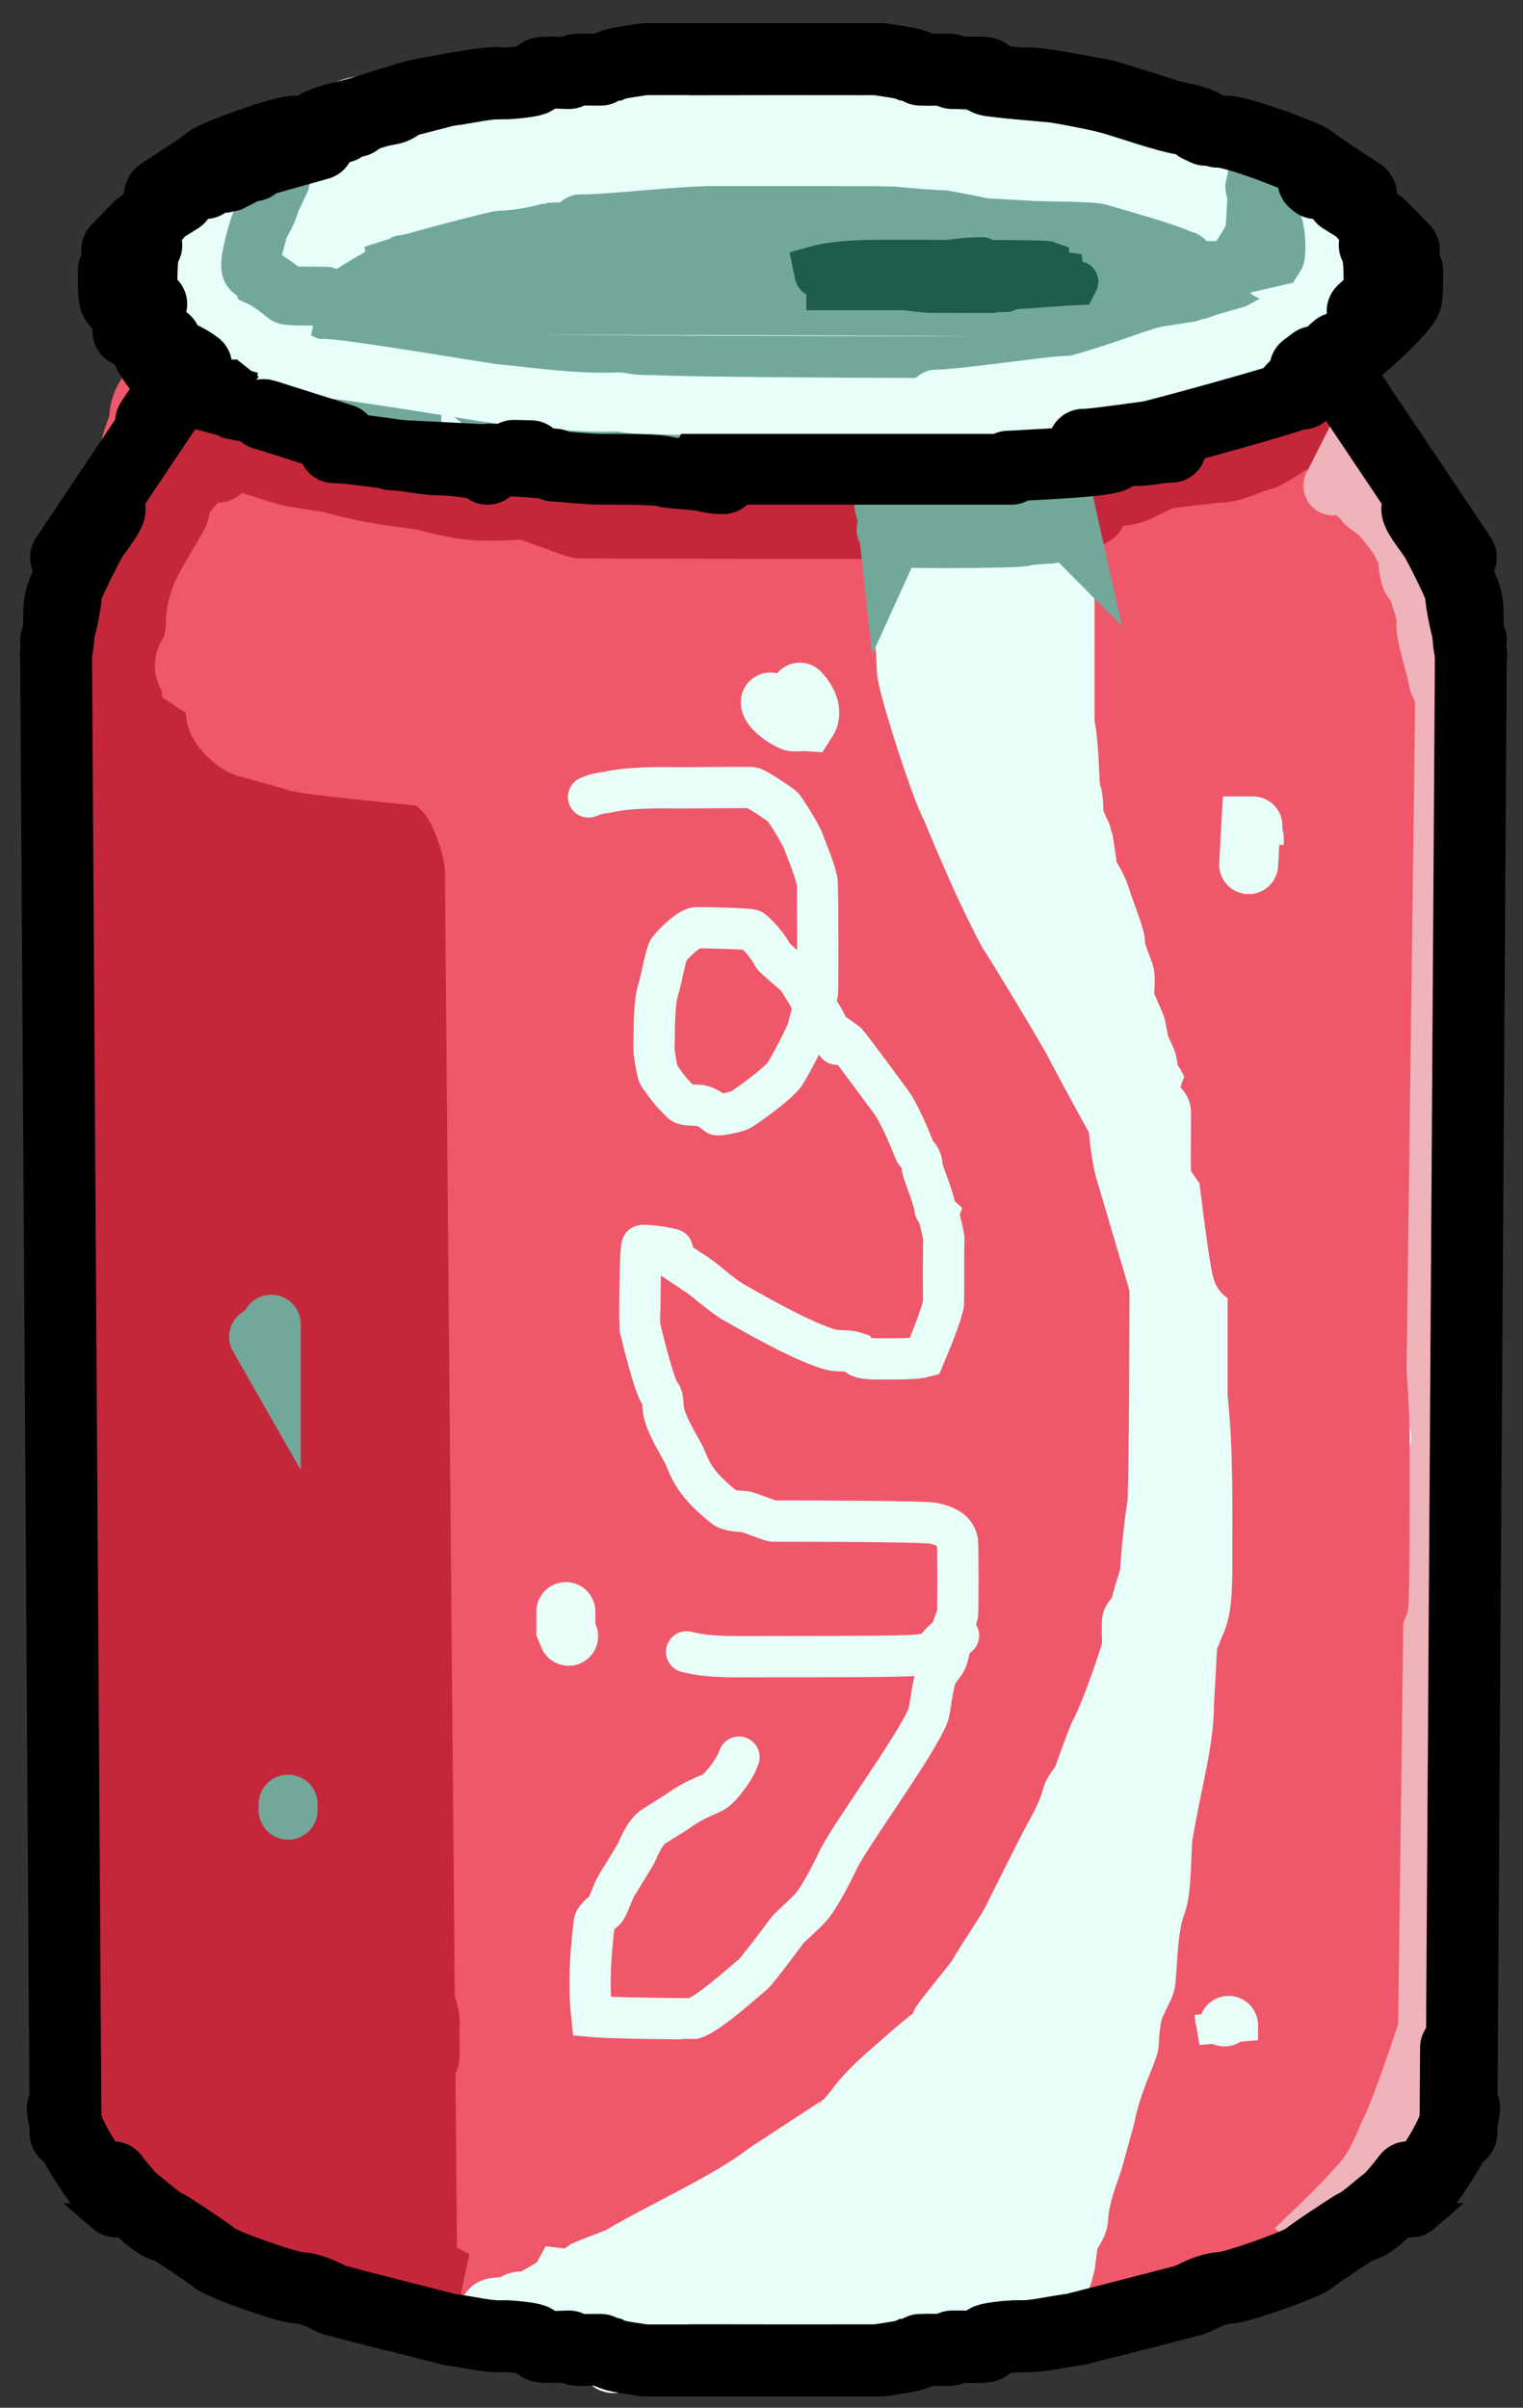 <svg width="62" height="98" viewBox="0 0 62 98" fill="none" xmlns="http://www.w3.org/2000/svg">
<rect x="0" y="0" width="62" height="98" fill="#333333" stroke="none"/>
<path d="M20.913 36.26C20.87 37.304 21.257 38.411 21.6 39.001C21.813 39.352 22.589 40.096 23.743 41.125C25.425 42.589 27.369 43.614 29.133 45.28C29.126 45.15 29.16 44.62 29.143 44.502C29.081 44.07 28.843 43.544 28.569 43.206C27.485 41.857 24.998 39.428 23.357 38.156C22.015 37.127 18.619 34.739 18.485 34.624C17.443 33.716 16.085 31.753 16.005 31.58C15.907 31.357 15.89 30.438 15.89 29.982C15.878 29.608 15.758 29.375 15.434 28.955C15.245 28.72 15.187 27.877 15.093 27.584C14.997 27.289 14.383 26.692 14.294 26.557C14.225 26.459 14.09 25.969 13.951 25.758C13.891 25.669 13.435 25.206 13.265 25.074C13.082 24.932 12.482 24.74 12.465 24.731C12.405 24.69 12.009 24.275 11.897 24.16C11.498 23.749 11.421 23.692 11.21 23.704C11.059 23.716 9.931 23.953 9.612 23.932L9.499 23.704" stroke="#EF586A" stroke-width="12" stroke-linecap="round"/>
<path d="M9.499 23.476C10.068 23.557 11.573 24.277 12.581 24.388C13.176 24.452 16.425 25.468 17.774 25.976C18.247 26.154 22.37 26.862 24.026 27.174C25.125 27.361 28.411 27.618 30.324 27.983C33.468 28.612 40.848 29.627 44.714 30.188C45.792 30.34 47.592 30.58 48.312 30.668C49.459 30.824 49.637 30.942 49.682 31.124C49.435 31.232 47.673 31.319 46.829 31.484C43.689 32.104 39.153 33.032 37.771 33.5C37.178 33.695 32.549 34.871 31.711 35.044C29.635 35.456 27.487 36.304 25.229 37.513C24.78 37.756 22.891 38.682 22.322 39.092C21.967 39.354 20.587 40.679 20.457 41.171C20.426 41.298 20.448 42.39 20.457 42.884C20.489 43.424 20.7 44.053 20.959 44.387C21.149 44.62 24.602 45.892 25.893 46.391C26.484 46.59 37.087 47.953 37.581 48.248C37.586 48.404 37.55 48.815 37.466 48.932C37.073 49.482 29.693 52.177 29.529 52.261C27.564 53.279 25.339 54.707 25.003 55.014C24.763 55.242 24.614 55.614 24.583 56.024C24.554 57.054 24.681 57.851 25.202 58.163C26.361 58.832 29.261 60.184 30.3 60.38C31.521 60.608 35.753 61.919 36.96 62.502C37.399 62.72 37.824 63.054 38.083 63.373C38.277 63.628 38.258 64.72 38.292 66.023C38.304 66.913 38.071 67.424 37.406 68.272C36.938 68.864 36.434 69.872 36.173 70.448C35.683 71.315 32.234 75.136 31.497 76.283C30.746 77.468 29.652 81.184 29.589 81.925C29.553 82.47 29.613 83.046 29.762 83.399C30.093 84.133 30.936 84.959 31.773 85.547C32.496 86.041 33.989 87.052 34.365 87.229C34.97 87.51 39.804 88.904 40.092 89.003C41.078 89.339 41.541 89.622 41.805 89.802" stroke="#EF586A" stroke-width="12" stroke-linecap="round"/>
<path d="M43.747 85.35L43.517 85.463C43.524 86.113 43.471 87.949 43.757 88.146C44.059 88.335 45.998 88.338 46.977 88.328C49.905 88.285 50.088 88.335 50.138 88.431C49.759 88.839 48.468 89.581 47.808 89.831C46.994 90.128 44.34 90.755 43.224 91.213C42.756 91.403 39.429 92.394 39.408 92.427C40.281 92.471 41.577 92.027 42.033 91.856C42.842 91.604 45.717 91.011 46.941 90.486C47.347 90.318 49.013 89.871 49.226 89.802C49.435 89.732 51.158 89.031 51.393 89.003C51.509 88.986 51.845 88.991 51.965 88.887C52.017 88.842 52.793 88.067 52.879 87.86C52.949 87.702 55.25 85.722 55.277 85.691C55.291 85.674 55.617 85.007 55.617 85.007C55.605 84.793 55.999 84.474 56.189 84.32C56.309 84.224 56.292 83.579 56.304 83.523C56.33 83.379 56.731 82.789 56.76 82.609C56.846 82.038 56.453 78.349 56.443 78.303C56.366 77.972 56.057 77.288 55.961 77.015C55.898 76.835 55.428 74.363 55.193 73.53C54.962 72.721 53.424 68.37 53.083 67.122C52.613 65.384 51.597 59.991 51.578 59.857C51.487 59.183 51.561 49.599 51.554 49.352C51.53 48.738 51.386 47.744 51.141 46.278C51.002 45.428 51.041 44.238 50.937 43.453C50.88 42.939 50.721 41.634 50.594 41.283C50.561 41.19 50.021 39.87 49.797 38.545C49.692 37.923 49.267 36.164 49.111 35.689C48.849 34.885 48.077 30.947 47.741 30.21C47.582 29.862 47.342 29.432 47.285 29.298C47.15 28.971 47.215 27.435 46.941 26.9C46.807 26.641 46.485 25.626 46.485 24.959C46.478 24.875 46.109 23.785 46.029 23.475C45.938 23.49 44.241 22.827 43.975 22.789C43.596 22.739 26.052 22.789 23.083 22.789C23.409 22.597 23.649 22.532 24.165 22.539C28.356 22.587 31.01 22.304 37.476 22.352C40.817 22.362 42.273 22.23 43.221 21.992C43.637 21.887 44.861 21.661 45.115 21.649C45.345 21.635 46.848 21.023 47.513 20.963C48.024 20.963 48.482 20.586 48.655 20.507C48.758 20.459 50.121 20.168 50.481 20.051C48.813 20.015 42.317 21.169 41.234 21.193C42.086 21.306 46.32 20.487 46.829 20.279C47.933 19.823 48.204 19.818 48.883 19.595C48.965 19.568 51.021 19.621 51.281 19.595C51.533 19.563 51.698 19.328 51.737 19.251C51.789 19.153 52.197 19.117 52.764 19.136C53.34 19.163 53.592 19.105 53.906 18.908C54.213 19.395 54.266 19.854 54.59 20.735C54.907 21.594 54.955 22.679 55.161 22.904C55.341 23.096 55.869 24.57 55.961 24.846C56.09 25.239 56.069 27.555 56.076 27.584C56.316 28.878 56.304 29.3 56.301 30.505C56.299 38.61 56.304 60.116 56.304 60.121C56.052 61.568 56.09 65.912 56.076 66.056C56.042 66.344 55.344 70.986 55.279 71.226C55.149 71.715 55.166 72.759 55.161 74.274C55.159 75.879 55.176 76.381 54.933 77.701C54.895 77.907 54.933 81.296 54.933 81.467" stroke="#EF586A" stroke-width="6" stroke-linecap="round"/>
<path d="M56.076 87.404C56.047 86.811 56.311 85.559 56.309 85.033C56.306 84.068 56.301 81.963 56.297 80.821C56.299 79.335 56.489 78.385 56.532 78.157C56.585 77.871 56.758 77.379 56.76 77.358C56.774 77.235 56.758 65.951 56.76 65.941C57.014 65.178 56.988 64.297 56.983 62.886C56.981 60.795 56.99 56.149 56.988 56.125C56.87 54.711 56.419 51.738 56.251 48.978C56.244 48.877 55.318 43.203 55.14 41.867C54.919 40.151 53.913 36.915 53.642 36.275C52.778 34.299 51.811 31.429 51.737 30.896C51.475 28.967 51.564 26.142 51.509 25.345C51.477 24.971 50.726 23.36 50.594 22.448C50.568 22.34 50.491 22.187 50.366 21.992C50.371 23.535 50.381 27.435 50.386 29.79C50.381 31.659 50.369 34.53 50.138 36.147C50.109 36.351 49.838 38.514 49.697 39.287C49.569 39.959 49.221 41.252 49.111 41.97C49.034 42.486 48.59 46.429 48.079 48.515C47.875 49.333 47.858 50.408 47.863 50.97C47.892 55.043 47.453 63.5 47.4 65.257C47.39 67.045 47.398 70.631 47.414 72.428C47.429 73.587 47.285 74.847 47.172 75.759C47.169 75.774 47.172 77.838 47.057 78.841C46.814 80.9 46.294 82.52 46.029 84.663C45.991 84.961 46.049 85.364 46.142 85.691C46.989 86.087 53.95 86.041 54.249 85.919C53.777 85.587 53.167 84.572 53.045 84.126C52.776 83.147 52.632 82.376 52.632 81.613C52.642 80.226 52.642 76.667 52.401 75.615C51.866 73.482 51.329 69.174 51.264 68.946C51.18 68.651 49.593 65.01 49.454 64.686C49.37 66.047 49.178 69.409 48.998 70.623C48.499 74.372 48.53 87.774 48.655 88.088C48.773 87.93 48.778 78.047 48.775 73.451C48.773 69.611 48.768 62.204 48.768 58.635C48.746 56.917 48.643 53.048 48.384 51.959C47.438 48.066 45.629 43.616 45.574 42.539C45.547 41.941 45.605 40.273 45.343 39.8C45.002 39.114 44.261 37.897 44.114 37.343C43.985 36.848 44.006 36.409 43.975 36.26C43.951 36.152 43.49 35.139 43.517 35.005C43.514 41.927 43.512 57.81 43.512 66.771C43.517 72.411 43.61 76.487 42.948 80.211C42.78 81.114 42.113 82.451 42.033 82.837C41.978 83.108 41.897 84.342 41.69 84.551C41.669 84.57 41.63 84.608 41.578 84.663C41.285 84.481 41.237 83.082 41.237 82.475C41.246 80.579 41.258 76.47 41.261 74.257C41.215 71.519 41.062 68.687 40.742 66.695C40.55 65.456 40.111 62.286 39.638 60.279C39.192 58.388 38.952 55.604 38.837 54.169C38.758 53.295 38.218 51.294 38.136 51.011C37.894 50.161 37.327 42.884 37.353 39.8C37.344 43.29 37.382 52.698 37.505 54.625C37.522 54.872 38.335 64.753 38.57 68.739C38.697 71.346 38.904 72.692 39.429 75.373C39.669 76.645 39.854 79.563 39.96 81.2C40.109 83.951 40.082 87.815 40.102 88.199C40.114 88.515 40.003 89.238 39.864 89.574C39.751 89.845 39.453 90.083 39.293 90.143L39.065 90.03C38.935 89.343 38.947 85.026 39.18 83.18C39.463 80.939 39.895 78.243 40.277 76.299C40.579 74.775 40.865 71.507 41.169 69.704C41.446 68.257 41.858 65.989 41.892 64.559C41.904 60.702 41.913 51.162 41.952 50.226C41.966 49.633 41.443 45.2 41.201 43.163C40.989 41.075 41.026 38.874 40.891 38.545C40.49 38.334 38.388 40.489 36.072 43.095C35.052 44.252 34.401 45.018 33.929 45.623C33.372 46.333 32.642 47.221 32.446 47.79C32.023 49.062 31.809 51.853 31.865 54.397C31.881 55.676 31.932 59.125 32.292 60.239C32.33 60.354 33.163 62.655 33.281 63.013C33.506 63.714 34.075 66.287 34.889 69.143C35.172 70.16 35.309 71.027 35.275 71.895C35.258 72.555 35.789 75.707 36.098 76.559C36.225 76.513 36.218 74.869 36.214 73.902C36.225 67.616 35.957 59.67 35.957 59.288C36.017 52.931 35.719 48.054 35.748 45.061C35.755 44.187 35.767 42.567 35.64 42.198C35.609 42.104 34.896 40.549 34.841 40.143C34.704 39.107 34.385 38.586 34.041 37.631C33.766 36.879 32.803 35.708 32.215 35.348C31.891 35.159 30.216 34.871 29.477 34.662C28.946 34.511 27.71 33.995 27.072 33.767C26.066 33.419 21.353 33.042 19.889 32.828C19.382 32.754 13.831 31.787 13.38 31.695" stroke="#EF586A" stroke-width="6" stroke-linecap="round"/>
<path d="M7.786 19.367L7.399 19.881" stroke="#EF586A" stroke-width="6" stroke-linecap="round"/>
<path d="M6.53 21.421C6.295 21.968 6.137 22.863 5.829 23.602C5.558 24.272 5.642 26.017 5.618 26.101C5.575 26.233 5.186 26.895 5.16 27.013C5.143 27.092 5.153 37.203 5.16 37.403C5.186 37.983 6.163 42.248 6.477 42.774C6.761 43.234 6.917 43.654 7.101 43.909C7.452 43.703 7.665 43.429 7.881 42.853C7.965 42.635 8.047 42.416 8.129 42.198" stroke="#EF586A" stroke-width="6" stroke-linecap="round"/>
<path d="M8.486 18.518C8.791 18.621 10.013 18.796 10.526 18.909C10.678 18.926 14.119 19.566 14.179 19.595C14.465 19.766 14.964 20.037 15.322 20.051C16.329 20.09 18.509 20.697 18.746 20.735C18.991 20.776 20.131 20.706 20.23 20.735C20.393 20.783 20.753 20.985 21.144 20.963C21.389 20.951 21.835 20.968 22.245 21.004C22.62 21.04 24.715 21.681 26.683 21.662C27.401 21.657 28.015 21.623 28.106 21.65C28.485 21.762 29.311 22.259 29.361 22.334" stroke="#EF586A" stroke-width="6" stroke-linecap="round"/>
<path d="M39.408 81.011C39.408 81.467 39.394 81.731 39.293 81.81C39.132 81.935 38.203 82.302 37.925 82.382C37.771 82.422 35.362 82.37 35.299 82.382C35.189 82.401 35.043 82.518 34.956 82.61C34.695 82.034 34.632 80.248 34.5 79.185C34.409 78.46 33.708 74.438 33.49 72.933C32.907 70.074 30.195 64.566 30.178 64.538C29.907 63.993 28.863 62.478 28.335 61.833C27.987 61.41 25.03 58.13 24.111 56.925C23.655 56.322 22.073 54.213 22.056 54.184C21.984 54.062 21.725 53.123 21.6 52.929C21.468 52.722 21.022 52.19 20.914 51.902C20.844 51.71 19.93 49.706 19.887 49.617C19.824 49.487 19.075 48.016 18.475 47.27C18.159 46.874 17.463 46.012 17.376 45.851C17.237 45.597 16.896 44.74 16.69 44.481C16.507 44.246 16.023 43.66 15.874 43.274C15.543 42.417 14.859 41.039 14.523 40.6C14.143 40.101 13.791 38.942 13.474 38.111C13.231 37.47 13.083 36.609 12.696 35.69C12.495 35.214 12.487 34.624 12.466 34.434C12.425 34.01 11.916 33.191 11.782 32.951C11.722 32.846 11.11 31.696 10.983 31.581C10.879 31.49 10.255 31.454 10.071 31.466C9.869 31.487 9.713 31.278 9.612 31.238C9.543 31.214 9.048 31.25 9.043 31.353C8.993 34.374 9.879 40.581 9.898 40.809C9.958 41.558 9.987 46.386 9.987 48.503C9.934 51.345 9.795 52.842 9.49 54.866C9.058 57.575 9.039 57.914 9.024 60.705C9.017 76.034 9.058 76.331 9.156 76.559H9.499C9.603 76.317 10.407 72.467 10.755 70.852C11.203 68.834 12.327 63.861 12.382 63.402C12.775 60.093 12.963 52.134 13.217 49.929C13.416 47.886 13.81 43.775 13.999 41.706C14.079 40.778 14.371 40.226 14.635 39.914C15.101 40.338 15.61 40.953 15.778 41.855C15.831 42.155 16.071 44.517 16.176 45.165C16.291 45.842 16.755 47.75 16.846 48.527C17.016 50.027 17.023 76.758 17.148 77.702C17.223 78.256 17.309 78.539 17.489 78.842C17.772 78.402 17.688 76.996 17.947 76.103C18.01 75.885 19.143 70.36 19.303 69.141C19.555 67.197 19.553 44.296 19.546 44.253C19.486 43.922 19.253 43.437 19.087 43.226C19.087 44.361 20.002 47.663 20.518 49.497C21.199 51.863 21.274 52.838 21.411 55.418C21.591 59.411 21.867 66.873 21.833 71.147C21.79 76.53 22.445 78.153 22.627 78.27C22.723 78.227 22.8 76.713 22.995 75.827C23.532 73.514 23.815 72.21 24.651 69.388C25.565 66.302 26.139 64.11 26.316 62.207C26.431 60.57 26.691 57.446 27.079 55.6C27.459 53.819 28.342 52.043 28.678 50.987C28.788 51.165 29.544 55.103 29.868 56.692C30.166 58.254 30.245 60.546 30.262 63.249C30.269 67.576 30.276 75.261 30.276 78.614C30.043 78.618 30.058 74.291 30.07 72.27C30.048 69.83 29.705 68.435 29.333 66.095C28.992 63.813 28.579 62.337 27.991 60.69C27.855 60.306 27.384 58.66 27.281 58.043C27.135 57.162 26.784 55.962 26.508 55.898C26.417 56.145 26.151 57.242 25.721 58.031C24.963 59.404 24.327 60.626 24.07 61.406C23.323 63.69 22.085 66.518 21.684 68.226C21.567 68.752 20.609 79.907 20.686 81.582C20.943 80.068 20.909 77.457 20.926 74.934C20.938 73.917 20.935 71.634 20.914 71.308C20.839 70.206 20.381 69.088 20.045 68.404C19.066 66.453 18.319 65.073 18.175 64.802" stroke="#EF586A" stroke-width="6" stroke-linecap="round"/>
<path d="M5.619 41.512C5.609 45.354 5.617 55.139 5.77 56.392C5.945 57.954 6.317 62.3 6.401 62.987C6.771 65.917 6.749 66.692 6.987 69.025C7.018 69.313 7.009 70.079 6.987 70.508C6.958 71.089 7.445 72.921 7.558 73.134C7.772 73.542 7.928 75.129 7.925 78.431C7.918 79.307 7.868 81.081 7.901 81.126C8.031 81.296 8.264 81.388 8.357 81.582C8.401 81.668 8.333 84.102 8.473 84.208C8.576 84.272 8.6 84.38 8.585 84.664" stroke="#EF586A" stroke-width="6" stroke-linecap="round"/>
<path d="M5.16 62.288C5.17 66.325 5.172 73.645 5.16 73.705C5.107 74.019 4.75 74.682 4.704 74.847C4.678 74.941 4.704 77.694 4.704 77.701C4.711 77.912 4.524 78.222 4.476 78.385C4.459 78.442 4.462 85.657 4.459 85.712C4.45 86.295 4.57 86.634 4.819 86.718C5.319 86.718 6.281 87.51 6.303 87.517C6.552 87.618 7.299 87.668 7.673 87.86C8.271 88.165 9.108 88.522 9.156 88.544C9.267 88.594 9.864 88.921 10.071 89.002C10.071 89.002 10.623 89.002 10.87 89.115C11.439 89.382 11.693 89.804 12.353 89.915C12.766 89.984 13.507 90.399 14.295 90.601C14.304 90.603 17.182 91.506 17.261 91.513C17.451 91.532 17.655 91.443 17.832 91.513C18.087 91.616 18.267 91.859 18.516 91.969C18.655 92.034 19.714 92.207 22.359 92.185C22.673 92.185 23.883 92.178 23.998 92.199C24.096 92.216 25.21 92.617 25.481 92.655C25.625 92.674 26.719 92.631 26.964 92.655C27.115 92.67 28.066 92.891 29.482 92.905C31.649 92.898 35.415 92.888 37.011 92.883C35.254 92.881 30.951 92.883 30.346 92.732C29.326 92.473 28.726 92.202 27.975 91.717C26.561 90.805 23.532 89.931 22.011 89.108C20.122 88.064 17.621 87.193 15.963 86.845C15.425 86.73 13.899 86.252 12.883 85.887C12.317 85.691 10.776 85.47 10.239 85.249C9.97 85.141 9.166 84.697 9.043 84.663C8.967 84.644 7.841 84.637 7.558 84.55C7.359 84.488 6.473 83.922 6.303 83.864C6.058 83.782 5.023 83.773 4.932 83.751C4.815 83.722 4.579 83.624 4.227 83.459" stroke="#EF586A" stroke-width="6" stroke-linecap="round"/>
<path d="M4.385 82.406C5.858 82.506 9.518 82.71 10.579 82.782C12.199 82.907 15.823 83.478 17.191 83.565C17.998 83.615 20.102 83.954 20.573 84.093C21.043 84.232 22.102 84.654 22.171 84.664C22.397 84.698 23.028 84.686 23.575 84.885C23.791 84.964 24.007 85.043 24.226 85.12C23.256 85.161 22.481 85.082 21.485 84.779C19.783 84.261 16.193 82.984 15.662 82.838C15.166 82.701 13.075 82.185 12.809 82.038C12.528 81.88 11.707 81.268 11.438 81.011C11.102 80.682 10.867 79.461 10.87 78.614C10.872 78.222 10.848 77.147 10.87 77.015C10.901 76.842 11.376 76.185 11.554 76.103C11.815 75.99 18.055 75.978 18.898 76.082C19.075 76.106 24.271 77.037 24.91 77.358C25.138 77.474 25.702 77.764 25.709 77.814C24.583 77.834 23.683 77.783 22.97 77.586C21.192 77.082 19.169 76.266 16.915 75.196C15.202 74.346 13.418 73.161 13.265 72.906C13.015 72.472 12.912 70.686 12.907 70.403C12.905 69.928 12.977 69.553 13.152 69.366C13.322 69.194 14.081 68.505 14.294 68.339C14.734 68.01 18.821 67.189 19.853 67.113C20.182 67.091 24.691 67.067 25.253 67.199C25.445 67.657 25.517 68.138 25.481 68.797C25.469 68.973 25.032 69.179 24.797 69.254C24.389 69.364 20.136 69.381 18.074 69.383C16.706 69.374 15.562 69.316 14.978 69.138C13.93 68.807 13.627 68.622 13.495 68.454C13.625 68.169 13.819 68.058 14.35 68.046C16.759 67.974 18.175 68.029 20.57 68.529C21.698 68.769 23.328 69.234 24.168 69.573C24.785 69.825 28.428 71.572 29.021 72.107C29.148 72.225 29.64 72.834 29.705 72.906C30.115 73.382 30.223 73.607 30.24 74.097C30.269 74.838 30.302 76.516 30.142 77.14C29.918 77.963 28.949 79.475 28.562 79.984C28.142 80.534 26.234 82.672 26.052 82.838C25.762 82.612 25.658 82.382 25.67 81.853C25.69 81.033 25.742 79.37 25.824 78.957C26.366 76.247 26.568 74.301 26.623 72.791C26.65 72.033 26.628 70.96 26.623 70.737C26.63 74.517 26.681 84.222 26.395 85.862C26.362 86.039 26.158 87.145 26.165 87.29C25.846 87.369 25.181 86.601 25.025 86.034" stroke="#EF586A" stroke-width="6" stroke-linecap="round"/>
<path d="M6.303 79.185C6.766 80.063 6.876 80.454 6.987 81.81C7.008 82.072 7.335 83.98 7.452 84.81C7.515 85.261 7.601 85.437 7.786 85.578L8.585 84.436" stroke="#EF586A" stroke-width="6" stroke-linecap="round"/>
<path d="M15.207 75.304C15.2 75.625 15.181 76.307 15.207 76.444C15.245 76.648 15.752 77.627 15.778 77.701C15.802 77.769 15.908 78.623 16.006 78.841C16.1 79.06 16.654 79.746 16.69 79.868C16.769 80.128 16.846 80.824 17.033 81.011" stroke="#EF586A" stroke-width="6" stroke-linecap="round"/>
<path d="M7.445 17.082C7.464 17.634 7.243 18.04 7.214 18.109C7.154 18.27 6.953 18.728 6.986 19.252C7.236 19.427 7.634 19.631 7.785 19.708C8.385 20.015 8.781 20.437 8.928 20.507C9.031 20.557 9.422 20.514 9.499 20.622C9.547 20.692 9.674 20.898 9.955 20.963" stroke="#EF586A" stroke-width="6" stroke-linecap="round"/>
<path d="M23.481 11.252L21.986 11.346C21.988 11.442 26.244 11.43 28.36 11.425C31.128 11.437 31.994 11.533 33.953 12.001C33.821 11.989 30.794 12.361 29.066 12.642C28.555 12.726 19.74 12.769 19.733 12.769C19.068 12.786 18.184 12.286 17.685 12.188C17.462 12.145 15.909 11.761 15.722 11.72C14.913 11.545 14.587 11.305 14.412 11.252C14.263 11.206 13.742 11.226 13.572 11.065C13.473 10.974 12.211 10.294 11.98 10.038C11.949 10.002 11.563 9.534 11.419 9.57C11.021 9.673 10.728 9.824 10.485 10.038C11.69 10.165 12.494 10.038 12.916 9.944C13.077 9.93 15.88 9.985 16.425 9.98C17.431 9.963 18.698 9.622 19.274 9.57C19.908 9.512 25.692 9.608 26.381 9.57C29.992 9.358 33.554 8.48 33.765 8.446C30.252 8.451 19.836 8.446 19.836 8.446C19.56 8.509 18.96 8.811 18.9 8.821C18.71 8.85 17.721 8.806 17.383 8.792C16.905 8.773 16.639 8.854 16.281 9.102C16.149 9.195 15.499 9.147 15.254 9.195C15.151 9.214 14.405 9.567 14.225 9.57C13.896 9.574 11.832 9.906 11.606 9.944C11.484 9.966 10.987 10.074 10.86 10.131C9.662 10.669 9.288 10.635 9.175 10.69C9.021 10.777 8.954 10.978 8.803 11.065C8.719 11.118 8.553 11.065 8.522 11.158C8.505 11.209 8.522 12.747 8.522 12.841C8.683 12.975 9.084 13.122 9.362 13.215C9.578 13.309 15.926 14.278 16.375 14.245C16.773 14.214 17.023 14.214 17.124 14.245C17.364 14.317 17.812 14.636 18.06 14.619C19.545 14.502 21.398 14.806 23.841 14.821C28.32 14.814 35.834 14.804 35.918 14.804C36.897 14.811 38.376 14.475 38.628 14.432C38.776 14.406 40.586 14.458 40.684 14.432C40.819 14.396 42.273 13.906 42.928 13.87C43.567 13.87 45.441 13.69 46.015 13.496C46.934 13.179 48.374 12.877 48.633 12.747C49.269 12.426 51.391 11.737 51.904 11.626C52.207 11.562 52.644 11.295 52.747 11.252C52.836 11.204 52.833 10.659 52.84 10.41C52.85 9.541 52.781 9.128 52.56 8.914C52.202 8.6 49.207 8.422 46.624 8.461C45.556 8.478 43.44 8.47 42.662 8.278C42.465 8.228 41.136 7.839 40.385 7.602C39.657 7.376 36.669 7.138 35.071 6.841C34.538 6.742 32.273 6.778 32.176 6.764C31.154 6.56 29.385 6.558 28.934 6.558C26.62 6.558 21.024 6.574 20.956 6.577C20.121 6.63 17.556 7.707 16.843 8.166C16.711 8.252 15.847 8.379 15.816 8.54C15.809 8.602 15.799 8.917 15.816 9.008C15.857 9.2 16.108 9.351 16.562 9.476C18.801 10.05 20.98 10.292 22.416 10.566C23.112 10.676 41.594 10.69 44.985 10.69" stroke="#72A89A" stroke-width="6" stroke-linecap="round"/>
<path d="M9.737 11.065C9.603 11.353 10.582 11.946 11.701 12.188C12.517 12.354 15.877 13.086 17.036 13.11C24.637 13.115 40.304 13.132 48.368 13.146C48.898 13.141 49.93 13.134 50.425 12.99C50.806 12.87 51.466 11.975 51.533 11.533C51.538 11.5 51.56 9.836 51.346 9.476C51.296 9.4 49.873 8.828 49.755 8.821C49.628 8.814 48.493 8.852 48.26 8.821C48.08 8.8 46.625 8.468 45.867 8.428C45.147 8.389 40.249 7.616 38.629 7.42C37.697 7.28 34.373 6.457 33.675 6.39C33.289 6.354 32.079 6.4 31.99 6.39C31.702 6.359 30.711 6.02 30.682 6.016C30.509 5.987 14.938 6.016 14.787 6.109C14.6 6.234 13.851 6.671 13.479 6.858C13.333 6.94 13.227 7.208 13.198 7.232C13.143 7.276 11.948 7.722 11.794 7.794C11.547 7.909 10.306 8.617 10.299 8.634C10.215 8.804 9.613 8.814 9.363 8.821C8.813 8.838 8.194 9.716 7.961 9.851C7.966 10.05 7.949 10.895 7.961 10.972C7.971 11.024 8.681 11.701 9.457 12.282C9.937 12.63 10.251 12.726 10.954 12.748C11.101 12.752 16.345 12.75 18.262 12.755C21.411 12.805 26.113 11.944 26.194 11.908C26.422 11.804 27.929 11.132 27.128 10.691C26.871 10.559 25.4 10.372 24.109 10.29C23.295 10.237 21.653 9.863 21.397 9.832C20.696 9.75 13.918 9.74 13.757 9.757C12.041 9.925 11.881 10.648 11.888 10.784C13.112 11.329 21.493 11.257 25.165 11.252C26.588 11.257 31.03 11.324 31.834 11.48C32.336 11.61 33.188 11.807 34.133 11.845C34.925 11.881 36.123 12.388 36.197 12.654C36.212 12.709 36.272 14.968 36.197 15.085C36.001 15.385 35.348 15.582 34.849 15.56C34.755 15.553 18.689 15.553 17.967 15.553C25.865 15.551 39.075 15.556 39.752 15.481C41.237 15.308 45.325 14.593 45.865 14.605C46.549 14.622 48.5 14.61 49.102 14.526C49.407 14.483 51.149 14.216 51.812 13.871C52.292 13.393 53.36 12.844 53.59 12.56C53.705 12.421 53.89 12.068 54.149 12.001C54.617 11.876 55.097 11.675 55.085 11.533C55.076 11.43 55.078 10.852 55.085 10.504" stroke="#E8FFF9" stroke-width="6" stroke-linecap="round"/>
<path d="M51.904 19.107C52.298 19.04 52.766 18.387 53.028 17.891C53.016 17.924 51.456 18.5 51.211 18.601C50.536 18.879 49.022 19.074 48.629 19.172C47.333 19.602 44.472 20.413 43.183 20.823C42.583 21.011 41.232 21.234 40.778 21.351C39.984 21.551 38.217 21.548 37.783 21.548C33.59 21.543 26.308 21.635 23.222 21.731C18.941 21.728 13.649 21.726 12.636 21.723" stroke="#EF586A" stroke-width="6" stroke-linecap="round"/>
<path d="M36.197 18.92C36.202 20.211 36.192 20.979 36.279 21.459C36.423 22.227 36.711 23.065 36.759 23.78C36.771 23.97 37.114 25.969 37.133 27.241C37.143 27.769 38.424 31.813 38.909 32.756C39.02 32.969 40.076 35.672 41.228 37.832C41.751 38.636 43.071 40.82 43.865 42.2C44.29 43.052 46.294 46.697 46.484 46.969C46.808 47.441 46.973 48.066 47.324 48.651C47.326 48.656 47.573 50.367 47.604 50.521C47.996 52.184 48.416 56.031 48.447 56.225C48.737 58.035 48.737 60.764 48.728 62.583C48.728 64.097 48.752 65.158 48.54 65.763C48.437 66.051 48.068 66.841 47.979 67.258C47.77 68.218 47.345 68.965 46.952 69.877C46.575 70.738 46.107 71.525 45.9 72.063C45.785 72.37 45.401 74.23 45.14 74.766C44.016 77.007 43.332 79.266 42.468 80.739C41.547 82.306 39.797 85.189 39.564 85.397C38.806 86.06 37.222 87.853 37.133 87.922C36.972 88.047 36.12 88.378 36.104 88.39C36.092 88.397 34.844 89.655 34.421 89.979C34.227 90.128 33.027 91.045 32.739 91.194C31.383 91.887 31.148 92.322 30.214 93.063C29.42 93.718 28.51 94.465 28.157 94.654" stroke="#E8FFF9" stroke-width="2.88" stroke-linecap="round"/>
<path d="M30.213 94.093C30.041 94.037 29.585 94.393 29.371 94.467C29.335 94.479 28.641 94.462 28.437 94.561C27.413 95.043 25.536 95.545 24.977 95.962" stroke="#E8FFF9" stroke-width="2.88" stroke-linecap="round"/>
<path d="M43.116 18.92C43.119 22.89 43.116 29.482 43.116 29.485C43.325 30.305 43.296 32.336 43.397 32.384C43.481 32.422 43.464 33.008 43.491 33.224C43.522 33.483 43.863 34.143 43.865 34.16C43.894 34.345 44.045 35.343 44.052 35.468C44.062 35.655 44.429 36.037 44.614 36.685C44.647 36.807 45.173 38.194 45.173 38.367C45.171 38.825 45.454 39.382 45.547 39.675C45.607 39.865 45.511 40.575 45.547 40.705C45.603 40.906 45.946 41.643 46.015 41.825C46.042 41.89 46.087 42.265 46.109 42.387C46.147 42.632 46.452 43.186 46.483 43.323C46.512 43.443 46.493 43.858 46.577 43.976C46.606 44.019 46.851 44.245 46.858 44.35C46.882 44.881 47.165 45.759 47.23 46.033C47.631 47.754 47.53 49.481 48.072 50.614C48.19 50.873 48.142 52.357 48.353 52.58" stroke="#E8FFF9" stroke-width="2.88" stroke-linecap="round"/>
<path d="M47.604 45.661C47.563 45.827 47.909 46.777 47.978 47.905C48.002 48.311 48.324 50.43 48.353 50.615C48.549 51.901 48.54 52.321 48.535 53.639C48.533 55.655 48.533 59.667 48.535 61.664C48.537 62.927 48.557 63.532 48.353 64.204C48.175 64.791 48.072 68.053 47.978 69.316C48 70.808 47.448 72.637 47.121 74.672C47.033 75.267 47.085 76.842 46.857 77.43C46.44 78.484 46.495 80.401 46.389 80.723C46.365 80.795 45.993 81.505 45.921 81.752C45.773 82.261 45.739 82.967 45.734 83.154C45.729 83.351 45.048 84.702 44.801 85.96C44.743 86.245 44.28 87.86 44.239 88.016C44.22 88.086 43.699 89.353 43.677 90.26C43.675 90.488 43.365 90.865 43.303 91.007C43.265 91.093 43.13 92.281 43.116 92.317C43.113 92.322 42.696 93.376 42.557 93.531" stroke="#E8FFF9" stroke-width="2.88" stroke-linecap="round"/>
<path d="M47.045 48.277C47.009 49.413 47.431 50.293 47.424 50.826C47.424 50.901 47.417 60.928 47.321 61.34C47.239 61.688 47.019 63.788 47.045 63.985C47.071 64.204 46.541 65.375 46.483 66.416C46.464 66.736 45.514 69.64 44.986 70.624C44.796 70.986 44.297 72.479 44.239 72.589C44.17 72.719 43.894 73.036 43.865 73.148C43.618 74.101 43.174 74.701 42.651 75.767C42.425 76.223 41.602 77.848 41.434 78.198C41.191 78.709 40.359 79.88 39.939 80.629C39.843 80.769 38.58 82.329 38.535 82.405C38.52 82.429 38.395 82.832 38.347 82.873C38.163 82.967 37.239 83.733 36.759 84.181C36.651 84.284 35.58 85.122 34.983 85.96C34.901 86.063 34.589 86.435 34.515 86.519C34.491 86.548 31.371 88.571 31.243 88.669C29.787 89.8 26.933 91.084 25.351 92.037C25.224 92.113 24.276 92.457 23.95 92.598C23.803 92.694 23.739 92.905 23.575 92.97C23.494 93.004 23.307 93.004 23.014 92.97C22.867 93.239 21.603 93.88 21.519 93.906C21.399 93.942 21.262 93.863 21.144 93.906C21.063 93.937 21.043 94.076 20.957 94.093C20.712 94.141 20.091 94.103 20.117 94.187C21.298 94.465 23.441 94.204 24.401 93.887C24.843 93.738 25.577 93.776 25.819 93.719C25.906 93.7 25.92 93.549 26.007 93.532C26.283 93.479 27.034 93.513 27.391 93.328C28.063 92.98 29.016 92.245 29.535 92.022C30.907 91.429 32.064 91.052 32.271 90.913C32.643 90.664 33.593 90.249 33.766 90.167C33.987 90.061 37.793 87.181 38.347 86.893C39.156 86.473 39.869 85.701 40.032 85.492C40.092 85.412 40.894 84.239 41.153 83.809C41.23 83.682 41.695 83.356 42.089 82.873C42.449 82.374 43.147 81.46 43.21 81.191C42.322 81.64 41.496 82.103 40.959 82.569C40.039 83.373 36.838 86.502 36.478 87.268C36.384 87.474 35.976 88.453 36.01 88.482" stroke="#E8FFF9" stroke-width="2.88" stroke-linecap="round"/>
<path d="M49.848 42.855C49.757 43.508 50.933 46.05 50.971 46.22C51.019 46.436 51.129 47.238 51.252 47.531C51.458 47.946 51.943 49.724 52.092 49.868V49.775" stroke="#EF586A" stroke-width="2.88" stroke-linecap="round"/>
<path d="M49.474 44.912C49.654 45.99 49.718 46.902 49.754 46.969C49.831 47.106 50.194 47.559 50.222 47.718C50.251 47.871 50.609 50.962 50.784 51.644" stroke="#EF586A" stroke-width="2.88" stroke-linecap="round"/>
<path d="M49.661 43.417V45.755L49.474 44.538" stroke="#EF586A" stroke-width="2.88" stroke-linecap="round"/>
<path d="M47.045 45.287C47.04 46.067 47.033 48.246 47.045 48.558C47.071 49.259 47.585 50.915 47.697 51.551C47.753 51.863 47.995 53.737 47.978 53.982C47.659 54.014 47.549 53.764 47.604 53.14" stroke="#E8FFF9" stroke-width="2.88" stroke-linecap="round"/>
<path d="M45.734 44.351C45.681 45.296 45.773 46.554 45.993 47.483C46.471 49.095 47.772 53.499 47.791 53.607C47.969 54.589 47.978 57.186 47.978 57.627" stroke="#E8FFF9" stroke-width="2.88" stroke-linecap="round"/>
<path d="M46.296 66.044C46.265 66.785 46.39 67.865 46.484 68.566C46.5 68.746 46.503 74.96 46.368 75.37C45.644 77.434 43.709 82.215 42.651 85.023C42.603 85.172 42.12 86.857 41.715 87.641C41.549 87.961 41.168 88.443 41.153 88.481C41.084 88.69 40.834 89.83 40.779 89.979C40.764 90.015 40.385 90.337 40.313 90.353C40.22 90.37 35.038 90.37 33.932 90.586C33.104 90.757 29.285 92.209 28.906 92.223C28.731 92.228 28.577 92.355 28.532 92.504C28.899 92.667 30.152 92.509 30.778 92.199C31.236 91.966 35.717 90.25 36.101 90.087C36.72 89.826 40.371 87.966 40.779 87.641C41.175 87.31 41.247 86.859 41.434 86.518C41.357 86.36 40.395 86.492 39.19 86.893C38.038 87.231 36.881 87.73 36.478 87.735C36.353 87.737 35.883 87.819 35.825 88.016C35.792 88.136 35.873 88.275 35.825 88.39C35.739 88.597 35.528 88.738 35.451 88.95C35.422 89.026 35.453 89.12 35.544 89.23C36.156 89.01 39.142 86.778 39.377 86.612C39.766 86.343 41.283 85.885 41.746 85.604C42.015 85.438 42.994 84.641 43.637 84.305C44.295 83.962 45.14 83.487 45.173 83.341C45.18 83.307 45.18 83.245 45.173 83.153C45.209 83.845 45.125 84.43 44.892 84.93C44.832 85.064 44.412 85.808 43.959 86.425C43.901 86.506 43.678 86.893 43.678 87.361C43.671 87.413 43.352 88.016 43.21 88.297C42.8 89.49 42.483 89.929 42.37 90.26C42.298 90.469 40.875 92.545 40.779 92.597C40.584 92.698 39.975 93.188 38.496 93.169C36.569 93.169 32.842 93.164 31.04 93.157C30.533 93.159 29.34 93.373 28.844 93.361C27.91 93.341 26.252 93.339 26.194 93.344C26.172 93.346 24.987 94.047 24.79 94.186C24.828 94.282 26.009 94.469 26.65 94.575C27.128 94.65 34.397 94.657 34.421 94.654C34.539 94.642 36.411 93.238 36.759 93.063C36.915 92.979 37.196 92.912 37.32 92.878C37.467 92.833 37.884 91.657 37.899 90.901C37.908 90.029 37.668 89.454 37.508 89.324C37.431 89.269 36.624 88.911 36.291 88.856C36.07 88.82 35.352 88.314 35.17 88.297C34.92 88.28 33.591 88.273 33.488 88.297C32.744 88.462 32.626 88.998 32.458 89.137V89.23" stroke="#E8FFF9" stroke-width="2.88" stroke-linecap="round"/>
<path d="M46.109 42.294C46.046 41.908 45.065 40.72 44.985 40.612C43.524 38.548 42.535 36.421 41.621 34.907C41.201 34.3 40.497 33.237 40.497 32.85C40.346 32.217 39.024 29.505 38.815 28.175C38.69 27.364 38.424 26.334 38.429 25.787C38.431 25.29 38.472 24.897 38.441 24.81C38.337 24.522 37.865 23.301 37.874 22.209C37.884 21.121 37.865 20.742 38.069 20.509C38.095 20.478 38.126 20.416 38.162 20.322C38.534 20.277 39.146 20.068 39.283 20.041C39.497 20.003 40.013 20.037 40.125 19.948C40.493 19.655 41.7 19.669 41.901 19.667C42.069 19.917 42.173 20.089 42.182 20.229C42.192 20.361 42.156 21.369 42.182 21.537C42.369 22.285 42.607 23.97 42.65 24.342C42.936 27.085 42.941 30.049 42.936 32.142C42.926 34.65 43.07 35.169 43.303 35.843C43.308 34.552 43.217 34.079 42.756 33.124C42.187 31.967 40.625 27.249 40.55 26.879C40.483 26.519 40.514 22.093 40.497 22.005C40.454 21.774 39.696 21.633 39.283 21.724C39.05 21.784 39.021 22.194 39.002 22.285C38.813 23.404 38.82 23.593 38.822 25.122C38.82 26.661 38.796 27.539 39.002 28.175C39.158 28.645 39.185 29.017 39.189 29.111C39.194 29.238 39.336 29.329 39.564 29.392" stroke="#E8FFF9" stroke-width="2.88" stroke-linecap="round"/>
<path d="M7.589 17.255C8.129 17.682 9.674 18.453 10.21 18.561C11.873 18.832 13.445 19.35 15.031 19.525C15.331 19.559 16.092 19.547 16.421 19.525C17.021 19.487 18.523 20.044 19.32 20.173C19.973 20.276 43.723 20.279 43.793 20.284C44.199 20.308 44.705 20.07 44.928 20.029C45.175 19.986 45.864 20.008 46.263 19.804C46.541 19.665 47.268 19.302 47.45 19.273C47.659 19.242 49.522 19.014 49.594 19.021C50.086 19.057 50.825 18.642 51.36 18.517C51.547 18.477 52.613 17.764 52.623 17.759C52.779 17.699 53.211 17.675 53.254 17.634C53.343 17.541 53.575 17.492 53.758 17.507" stroke="#C5273A" stroke-width="2.88" stroke-linecap="round"/>
<path d="M8.852 17.507H8.724C8.71 17.687 8.784 17.989 8.979 18.138C9.399 18.455 11.535 19.084 11.753 19.146C11.9 19.192 13.018 19.355 13.268 19.4C13.937 19.52 14.614 19.489 14.907 19.525C15.089 19.549 17.456 20.192 18.312 20.284C18.488 20.3 36.152 20.284 38.369 20.284" stroke="#C5273A" stroke-width="2.88" stroke-linecap="round"/>
<path d="M10.366 18.266C10.949 18.239 12.231 18.77 12.509 18.894C12.701 18.981 13.04 19.29 13.393 19.401C15.229 19.965 16.906 20.054 17.302 20.157C18.737 20.524 19.297 20.598 20.384 20.562C20.785 20.548 21.349 20.51 21.466 20.536C21.56 20.555 23.48 21.273 23.609 21.292C23.681 21.302 41.302 21.321 41.523 21.292C41.861 21.246 43.988 20.75 44.425 20.788" stroke="#C5273A" stroke-width="2.88" stroke-linecap="round"/>
<path d="M8.851 19.021C8.563 19.014 8.206 19.05 8.095 19.146C7.98 19.247 7.502 19.859 7.337 20.029C7.111 20.272 7.126 20.668 7.085 20.788C7.022 20.985 6.139 22.365 5.95 22.806C5.628 23.358 5.27 24.64 5.318 25.329C5.345 25.693 4.387 27.947 4.942 28.607C4.98 28.653 5.064 28.902 5.066 28.986C5.083 29.166 5.712 29.5 7.968 31.005C8.717 31.602 10.313 32.31 10.913 32.517C11.256 32.634 11.63 32.615 11.753 32.644C11.988 32.699 12.569 33.193 12.761 33.275C13.14 33.433 14.53 33.378 15.031 33.527C15.588 33.702 16.056 33.887 16.166 34.031C16.356 34.285 16.694 35.231 16.673 35.545C16.668 35.605 16.668 35.649 16.673 35.673" stroke="#C5273A" stroke-width="2.88" stroke-linecap="round"/>
<path d="M16.673 35.673L17.177 92.939" stroke="#C5273A" stroke-width="2.88" stroke-linecap="round" stroke-linejoin="round"/>
<path d="M14.403 91.931C14.4 90.1 14.396 84.714 14.403 84.488C14.434 83.487 14 79.453 13.772 77.365C13.712 76.876 13.078 74.811 13.097 74.183C13.104 74 13.169 73.24 13.14 73.009C13.119 72.834 12.922 72.1 12.889 71.747C12.852 71.365 12.886 49.268 12.889 49.167C12.922 48.011 12.672 46.789 12.636 46.393C12.613 46.117 12.629 40.753 12.636 38.826C12.627 37.971 12.579 36.572 12.891 35.723C13.165 34.979 13.407 33.435 13.393 33.148" stroke="#C5273A" stroke-width="4.08" stroke-linecap="round"/>
<path d="M15.158 35.673C14.937 35.93 14.942 36.39 14.906 36.556C14.899 36.582 14.479 37.187 14.402 37.437C14.337 37.643 13.937 39.114 13.896 39.962C13.896 39.988 11.21 50.486 11.121 51.062C11.119 51.078 11.131 55.816 11.131 58.091C11.124 61.526 11.085 62.714 11.301 64.437C11.373 65.051 11.366 72.395 11.354 74.284C11.359 75.326 12.146 80.656 12.132 81.335" stroke="#C5273A" stroke-width="4.08" stroke-linecap="round"/>
<path d="M15.41 40.213H15.537C15.662 40.388 15.667 43.883 15.669 45.435C15.66 54.524 15.655 73.499 15.662 73.64C15.717 74.586 16.221 76.275 16.293 76.666C16.416 77.355 16.399 81.404 16.421 81.459C16.483 81.637 16.694 82.04 16.673 82.47C16.663 82.616 16.67 83.338 16.673 83.605" stroke="#C5273A" stroke-width="4.08" stroke-linecap="round"/>
<path d="M10.366 38.699C10.357 38.211 10.352 37.479 10.366 37.311C10.38 37.086 10.169 36.81 10.071 36.687C9.797 36.356 8.194 35.487 7.716 35.041C7.337 34.599 6.096 33.306 6.077 33.275C5.499 32.315 5.321 32.149 5.067 32.012C5.084 31.566 4.745 30.683 4.69 30.625C4.546 30.469 4.56 29.389 4.565 28.765C4.565 28.628 4.563 28.491 4.563 28.355" stroke="#C5273A" stroke-width="4.08" stroke-linecap="round"/>
<path d="M4.311 25.076V28.103" stroke="#C5273A" stroke-width="4.08" stroke-linecap="round"/>
<path d="M8.096 34.914C8.199 35.032 9.636 36.174 9.86 36.301C10.419 36.613 11.259 36.693 11.626 36.681" stroke="#C5273A" stroke-width="4.08" stroke-linecap="round"/>
<path d="M7.589 33.906C7.575 33.986 7.661 34.221 7.844 34.285C8.084 34.37 8.777 34.446 9.053 34.566C9.315 34.679 9.968 35.159 10.239 35.293C10.414 35.382 11.266 35.493 11.374 35.545C11.463 35.586 11.782 35.934 11.878 35.925" stroke="#C5273A" stroke-width="4.08" stroke-linecap="round"/>
<path d="M4.814 33.402V33.906" stroke="#C5273A" stroke-width="4.08" stroke-linecap="round"/>
<path d="M4.814 33.906L5.318 87.39" stroke="#C5273A" stroke-width="4.08" stroke-linecap="round" stroke-linejoin="round"/>
<path d="M5.318 87.39H5.57" stroke="#C5273A" stroke-width="4.08" stroke-linecap="round"/>
<path d="M6.077 87.39C6.701 87.383 7.1 87.405 7.402 87.529C8.184 87.849 10.037 88.881 10.915 89.375C12.188 90.114 14.979 91.948 15.159 92.056C15.305 92.145 16.663 92.74 16.798 92.814C16.776 92.918 16.45 92.98 16.042 92.939C15.874 92.92 15.627 92.558 15.538 92.435C15.411 92.257 15.099 92.123 15.031 92.056C14.926 91.95 14.659 91.523 14.403 91.3C13.303 90.342 11.698 88.782 10.87 88.019C10.239 87.39 9.975 87.239 9.735 86.759C9.701 86.713 9.372 86.591 9.356 86.507C9.341 86.423 9.272 86.171 9.231 86.128C9.113 86.001 9.149 85.614 9.104 85.497C9.017 85.269 8.324 83.68 7.844 83.226C7.594 82.991 7.587 82.955 7.577 80.013C7.577 75.402 7.589 66.734 7.635 65.867C7.649 65.346 7.03 63.503 7.032 62.982C7.085 61.026 7.097 57.301 7.095 55.271C7.09 54.398 6.934 53.358 6.833 52.828C6.814 52.662 6.836 47.15 6.713 46.722C6.538 46.117 6.56 38.404 6.581 38.32C6.687 37.962 7.15 37.72 7.716 37.691C7.99 37.689 8.439 37.694 8.724 37.691C8.885 37.698 9.269 38.214 9.356 38.572C9.411 38.807 9.341 40.273 9.356 40.465C9.37 40.638 10.085 42.976 10.114 43.115C10.131 43.206 10.157 47.541 10.114 47.781C10.066 48.026 9.605 49.489 9.608 50.557C9.615 51.58 9.344 52.518 9.356 53.332C9.36 53.591 9.36 67.537 9.356 67.838C9.329 69.145 8.907 70.758 8.852 71.243C8.823 71.51 8.919 73.648 8.852 74.145C8.76 74.795 8.141 76.271 8.105 76.869C8.096 77.061 8.091 84.69 8.096 84.741C8.129 85.089 8.679 85.989 8.962 86.627C9.096 86.93 9.288 87.789 9.735 88.398C9.833 88.216 10.395 86.855 10.491 86.255C10.632 85.358 10.884 84.529 10.87 83.73C10.863 83.421 10.87 79.948 10.87 79.189L10.743 84.362C10.601 84.311 10.606 82.523 10.608 81.484C10.644 78.628 10.385 73.885 10.366 73.766C10.272 73.271 9.634 72.126 9.608 71.999C9.55 71.711 9.581 70.914 9.356 70.487" stroke="#C5273A" stroke-width="4.08" stroke-linecap="round"/>
<path d="M9.608 27.347C9.579 27.474 9.704 27.959 9.86 28.23C9.896 28.288 10.229 28.391 10.808 28.616C11.403 28.842 11.756 28.83 11.878 28.859C12.024 28.892 12.802 29.341 12.889 29.365C12.963 29.384 15.034 29.36 15.915 29.365" stroke="#EF586A" stroke-width="4.08" stroke-linecap="round"/>
<path d="M8.348 27.095C8.864 27.172 9.137 27.397 9.231 27.471C9.473 27.668 10.741 28.165 11.24 28.352C11.777 28.571 12.869 29.032 13.633 29.113C14.681 29.226 15.401 29.624 16.049 29.622C18.164 29.622 21.502 29.619 22.726 29.617" stroke="#EF586A" stroke-width="4.08" stroke-linecap="round"/>
<path d="M9.607 27.599C9.6 27.999 9.579 28.851 9.607 28.986C9.651 29.175 10.095 29.564 10.239 29.617C10.32 29.641 11.578 29.984 12.386 30.219C12.771 30.332 17.981 30.836 18.185 30.877C18.396 30.92 19.025 31.369 19.068 31.383C19.166 31.412 19.959 31.376 20.078 31.383C20.215 31.388 20.921 31.093 20.962 31.131" stroke="#EF586A" stroke-width="4.08" stroke-linecap="round"/>
<path d="M54.262 19.777L54.389 19.525C54.533 19.701 55.282 20.017 55.524 20.409C55.599 20.536 56.047 20.805 56.153 20.913C56.22 20.98 57.142 21.99 57.288 22.679C57.331 22.885 57.319 23.473 57.542 23.689C57.787 23.929 57.77 24.112 57.794 24.193C57.855 24.412 58.087 24.995 58.049 25.391C58.008 25.866 58.529 27.383 58.55 27.724C58.555 27.808 58.735 28.132 58.803 28.23C58.815 28.247 58.795 28.621 58.803 29.113" stroke="#EFB3BA" stroke-width="2.4" stroke-linecap="round"/>
<path d="M58.803 29.113L58.047 87.894" stroke="#EFB3BA" stroke-width="2.4" stroke-linecap="round" stroke-linejoin="round"/>
<path d="M36.072 21.546C36.132 21.347 37.359 20.939 37.44 20.913C37.892 20.773 38.347 20.776 38.369 20.766C38.837 20.55 39.735 20.589 40.618 20.57C41.712 20.548 43.095 21.263 43.16 21.253L43.599 21.695L43.208 19.936L36.514 19.886C36.449 19.83 36.468 21.484 36.416 21.695C36.392 21.782 36.327 21.945 36.219 22.182C36.173 21.762 36.219 21.232 36.171 21.059C36.139 20.946 35.947 20.692 35.976 20.375C35.993 20.171 35.962 20.008 35.878 19.787" stroke="#72A89A" stroke-width="2.4" stroke-linecap="round"/>
<path d="M36.66 21.842V21.89C36.725 21.94 41.376 21.938 41.693 21.842C41.866 21.786 42.571 21.746 42.72 21.743" stroke="#72A89A" stroke-width="2.4" stroke-linecap="round"/>
<path d="M10.892 14.788C10.899 14.104 10.884 13.502 10.942 13.401C11.292 12.806 12.449 12.16 12.896 12.014C13.568 11.798 15.296 11.253 15.773 10.936C16.416 10.679 17.489 10.677 17.674 10.576C18.149 10.319 25.644 9.938 25.995 9.856C26.048 9.844 26.65 9.647 27.881 9.642C32.079 9.647 39.464 9.647 42.651 9.642C44.093 9.623 45.159 9.962 45.516 9.959C45.917 9.964 47.895 10.535 48.135 10.679C48.274 10.761 48.38 10.792 48.444 10.782C48.668 11.013 50.237 12.112 50.549 12.323C50.72 12.438 51.308 13.346 51.423 13.71L51.68 14.378" stroke="#72A89A" stroke-width="2.4" stroke-linecap="round"/>
<path d="M35.242 6.774C37.004 6.767 40.918 6.769 41.818 6.928C43.844 7.194 45.497 7.648 46.904 7.801C47.312 7.852 47.475 8.005 47.621 8.058C48.017 8.207 49.74 9.208 50.396 9.599C50.355 9.621 46.4 8.461 45.773 8.368C44.18 8.058 40.613 7.362 40.481 7.338C40.066 7.271 33.192 6.361 33.164 6.361C31.083 6.361 27.447 6.364 25.892 6.364" stroke="#E8FFF9" stroke-width="2.4" stroke-linecap="round"/>
<path d="M9.658 12.527C9.886 12.534 12.325 10.434 12.797 10.112C14.338 9.066 16.99 7.784 17.518 7.544C18.625 7.045 19.702 6.793 22.45 6.311C23.53 6.071 25.028 6.059 25.997 6.054C26.523 6.054 27.397 6.054 27.742 6.054" stroke="#E8FFF9" stroke-width="2.4" stroke-linecap="round"/>
<path d="M18.905 10.986C18.877 11.02 15.317 12.5 14.797 12.99C14.751 13.033 13.827 14.036 13.769 14.068C13.7 14.104 13.421 14.435 12.896 14.48C12.646 14.497 12.507 14.344 12.433 14.223L13.717 14.017L12.433 14.737C12.529 14.797 33.281 14.896 41.545 14.893C43.424 14.891 44.408 14.864 44.593 15.044C44.331 15.303 42.752 15.692 42.229 15.736C41.209 15.819 40.045 15.99 39.106 16.192C38.365 16.343 34.709 16.338 33.442 16.535C31.057 16.907 24.932 16.945 21.301 16.943C20.789 16.943 20.35 16.959 20.293 16.945C19.875 16.832 19.82 16.561 19.729 16.482C19.822 16.34 19.904 16.239 19.985 16.225C20.741 16.112 44.842 16.124 44.849 16.124C46.371 15.889 48.922 14.867 49.265 14.634C49.469 14.485 49.515 14.408 49.522 14.171C49.525 14.127 49.522 13.592 49.522 13.4C49.337 13.163 47.809 12.875 47.621 12.836C47.429 12.798 47.026 12.639 46.904 12.63C44.156 12.424 21.125 12.426 21.116 12.426C20.763 12.416 19.179 12.731 19.162 12.733C19.09 12.74 18.514 12.731 18.238 12.733L18.135 12.426H17.725L17.365 12.99C17.509 13.081 25.642 11.274 29.614 10.983C31.03 10.883 34.318 10.878 36.517 10.878C38.446 10.88 40.899 10.88 42.565 11.125C42.973 11.185 43.462 11.296 43.666 11.296C43.777 11.317 44.173 11.6 44.283 11.653C44.391 11.708 44.787 11.704 44.797 11.706C44.84 11.718 46.477 12.611 47.314 13.297C47.343 13.323 47.576 13.671 47.571 14.068C46.568 14.329 45.109 14.478 42.961 14.483C42.166 14.485 41.977 14.408 41.869 14.324L41.818 14.017C42.041 13.571 44.497 13.352 44.693 13.35" stroke="#72A89A" stroke-width="2.4" stroke-linecap="round"/>
<path d="M9.166 12.841C9.159 13.266 9.418 13.597 9.452 13.635C9.903 14.118 11.451 14.655 11.948 14.655C12.128 14.665 12.483 15.02 13.141 14.996C13.793 14.97 19.851 15.994 20.122 16.018C21.541 16.148 23.3 16.429 25.174 16.359C25.333 16.352 25.515 16.472 26.537 16.465C28.889 16.587 41.929 16.599 42.034 16.587C43.035 16.448 44.701 15.834 44.929 15.79C44.989 15.781 45.445 15.478 45.553 15.452C45.663 15.423 45.977 15.438 46.177 15.337" stroke="#E8FFF9" stroke-width="2.4" stroke-linecap="round"/>
<path d="M38.117 16.247C39.034 16.249 42.742 15.707 43.28 15.693C44.472 15.628 47.321 15.529 48.164 15.225C48.219 15.208 49.644 15.229 49.697 15.225C50.669 15.109 51.723 14.752 51.968 14.771C52.016 14.773 52.073 14.773 52.138 14.771L53.444 14.317" stroke="#E8FFF9" stroke-width="2.4" stroke-linecap="round"/>
<path d="M41.182 16.472C41.376 16.441 42.288 16.031 43.054 15.848C45.091 15.373 46.997 14.595 47.482 14.485C47.794 14.418 49.013 14.267 49.128 14.202C49.282 14.115 50.76 13.703 51 13.635C51.557 13.484 53.129 12.342 53.443 12.385" stroke="#E8FFF9" stroke-width="2.4" stroke-linecap="round"/>
<path d="M12.852 79.028C12.864 79.549 11.949 83.982 11.769 84.632C11.323 86.262 11.321 87.582 11.28 87.774C11.249 87.918 11.052 88.268 11.066 88.624C11.1 89.439 11.066 90.464 11.28 90.724C11.34 90.793 11.498 90.995 11.477 91.314L12.065 91.609" stroke="#C5273A" stroke-width="2.4" stroke-linecap="round"/>
<path d="M58.618 79.033C58.63 79.595 58.44 80.399 58.416 80.497C58.212 81.383 58.217 82.117 58.114 82.568C58.085 82.691 56.957 86.099 56.547 86.814C56.436 87.006 56.098 88.098 55.385 88.885C54.521 89.843 53.849 90.481 53.616 90.704L53.667 90.755" stroke="#EFB3BA" stroke-width="2.4" stroke-linecap="round"/>
<path d="M11.307 11.629V13.129" stroke="#E8FFF9" stroke-width="2.88" stroke-linecap="round"/>
<path d="M51.795 10.402V10.81" stroke="#E8FFF9" stroke-width="2.88" stroke-linecap="round"/>
<path d="M13.238 12.054C12.672 12.054 11.743 12.056 11.671 12.011C11.225 11.646 10.884 11.415 10.67 11.315C10.634 11.209 10.27 11.022 10.236 10.966C10.094 10.714 10.483 9.474 10.541 9.27C10.574 9.15 10.997 8.458 10.975 8.269L11.409 7.354" stroke="#72A89A" stroke-width="2.4" stroke-linecap="round"/>
<path d="M48.818 11.792L49.733 11.444C50.472 10.705 51.077 9.568 51.082 9.488C51.084 9.4 51.161 8.228 51.168 8.008C51.17 7.916 51.07 7.626 51.082 7.573C51.242 7.811 51.492 8.128 51.821 9.14C51.994 9.685 51.941 10.393 51.907 10.444L50.21 10.835" stroke="#72A89A" stroke-width="2.4" stroke-linecap="round"/>
<path d="M15.271 11.181H15.23C16.723 10.665 20.249 9.777 20.362 9.774C21.387 9.755 22.426 9.443 22.43 9.443C22.462 9.438 24.13 9.443 24.996 9.441C25.915 9.438 27.276 9.095 28.471 9.112C30.483 9.112 33.814 9.112 35.134 9.112" stroke="#72A89A" stroke-width="2.4" stroke-linecap="round"/>
<path d="M23.631 9.112C24.831 9.121 27.574 8.778 29.033 8.773C31.27 8.776 36.176 8.771 36.252 8.781C36.939 8.862 38.218 8.946 38.403 8.946C38.631 8.987 39.795 9.174 40.887 9.484C41.103 9.544 44.264 10.439 44.278 10.477L47.797 10.849" stroke="#72A89A" stroke-width="2.4" stroke-linecap="round"/>
<path d="M49.534 11.015C47.943 11.02 46.86 10.852 45.478 10.477C44.619 10.242 42.773 9.95 42.706 9.938C42.701 9.938 35.211 9.94 34.887 9.938" stroke="#72A89A" stroke-width="2.4" stroke-linecap="round"/>
<path d="M35.05 9.358C38.782 9.358 44.179 9.358 44.693 9.483C47.417 10.261 48.015 10.494 48.087 10.599H48.209" stroke="#72A89A" stroke-width="2.4" stroke-linecap="round"/>
<path d="M46.968 10.187C44.726 10.182 43.233 10.233 42.043 9.897C41.858 9.856 41.071 9.64 40.761 9.609C37.742 9.349 35.885 9.359 35.671 9.359L42.624 9.443L38.774 9.193L43.161 9.443" stroke="#72A89A" stroke-width="2.4" stroke-linecap="round"/>
<path d="M30.084 71.519C29.919 72.023 29.326 72.786 29.038 72.945C28.8 73.074 28.236 73.25 27.613 73.706C27.423 73.842 26.672 74.291 26.566 74.37C26.209 74.642 25.992 75.239 25.901 75.417C25.776 75.659 25.179 76.593 25.044 76.842C24.989 76.943 24.771 77.529 24.665 77.699C24.605 77.795 24.219 78.023 24.19 78.268C23.943 80.346 24.017 81.345 24.094 82.072C24.913 82.149 28.15 82.173 28.181 82.166C28.745 82.062 30.2 80.73 30.653 80.361C30.795 80.243 31.88 78.813 31.985 78.65C32.103 78.467 32.724 77.956 33.032 77.603C33.432 77.128 33.994 75.964 34.076 75.796C34.477 74.862 37.318 71.022 37.784 69.808C37.87 69.585 37.968 68.414 38.165 68.097C38.285 67.902 38.458 67.737 38.544 67.526C38.619 67.348 38.681 66.789 38.83 66.671C38.861 66.645 38.924 66.614 39.02 66.575" stroke="#E8FFF9" stroke-width="1.68" stroke-linecap="round"/>
<path d="M27.951 67.233C28.244 67.298 28.633 67.425 29.931 67.43C37.234 67.423 37.472 67.432 37.933 67.233C38.115 67.151 38.394 66.676 38.694 66.568C38.746 66.304 38.938 65.877 38.979 65.711C39.003 65.615 39.003 62.927 38.979 62.764C38.914 62.351 38.626 62.15 38.029 62.003C37.537 61.905 31.47 61.91 31.47 61.91C31.304 61.891 30.514 61.552 30.327 61.528C30.14 61.504 29.708 61.519 29.473 61.339C28.311 60.41 28.136 59.906 27.858 59.248C27.742 58.972 27.08 57.993 27.001 57.345C26.984 57.22 26.991 56.851 26.905 56.776C26.645 56.541 26.065 54.093 26.05 54.019C26.041 53.971 26.046 50.702 26.146 50.692C26.573 50.68 27.205 50.81 27.37 50.855" stroke="#E8FFF9" stroke-width="1.68" stroke-linecap="round"/>
<path d="M34.069 42.501C33.8 42.091 33.558 41.373 33.085 40.804C32.989 40.692 32.554 39.9 32.42 39.758C32.329 39.66 31.534 39.009 31.47 38.904C31.218 38.402 30.745 37.946 30.613 37.857C30.514 37.79 28.472 37.752 28.333 37.761C28.009 37.79 27.253 38.556 27.19 38.714C27.054 39.072 26.902 39.967 26.811 40.233C26.602 40.848 26.646 41.98 26.622 42.612C26.61 42.873 26.775 43.699 26.811 43.752C27.205 44.284 27.19 44.328 27.762 44.892C27.86 44.988 28.268 44.98 28.426 44.988C28.762 45 29.082 45.285 29.187 45.367C29.25 45.412 29.96 45.261 30.138 45.177C30.289 45.105 31.678 44.119 31.947 43.716C32.214 43.31 32.857 42.052 32.895 41.851C32.931 41.661 33.207 40.718 33.274 40.425C33.306 40.291 33.284 36.019 33.274 35.956C33.217 35.474 32.804 34.54 32.706 34.245C32.598 33.936 31.923 32.872 31.849 32.82C31.518 32.582 30.822 32.107 30.613 32.059C30.531 32.04 28.616 32.066 27.488 32.064C27.006 32.061 25.597 32.03 24.718 32.248C24.625 32.265 24.344 32.27 23.96 32.438" stroke="#E8FFF9" stroke-width="1.68" stroke-linecap="round"/>
<path d="M28.263 51.81C28.606 51.998 29.41 52.766 29.924 53.034C30.032 53.092 32.866 54.76 33.948 54.959C34.121 54.99 34.584 54.966 34.824 55.048C34.947 55.297 35.179 55.319 36.399 55.309C36.78 55.307 37.359 55.297 37.623 55.223C37.884 54.611 38.345 53.478 38.41 53.034C38.419 52.967 38.4 51.071 38.424 50.45C38.431 50.272 38.211 49.545 38.235 49.449C38.17 49.389 38.069 49.264 38.059 49.187C38.009 48.693 37.534 47.697 37.534 47.438C37.534 47.245 37.416 47.027 37.272 46.912C37.231 46.878 36.821 45.685 36.31 44.901C36.291 44.87 34.568 42.541 34.474 42.45C34.426 42.405 33.567 41.817 33.511 41.749V41.663" stroke="#E8FFF9" stroke-width="1.68" stroke-linecap="round"/>
<path d="M27.212 51.112L28.263 51.811" stroke="#E8FFF9" stroke-width="1.68" stroke-linecap="round"/>
<path d="M39.984 10.492C38.916 10.509 37.704 10.711 36.473 11.032C36.279 11.087 35.95 11.567 35.988 11.625C36.027 11.678 37.627 11.911 37.932 11.896C38.052 11.891 40.81 11.906 40.848 11.896C41.172 11.762 42.324 11.426 42.629 11.248C42.682 11.217 42.687 11.123 42.684 10.653C42.543 10.598 37.901 10.598 35.791 10.6C34.26 10.605 33.615 10.73 33.125 10.869C33.18 11.133 33.183 11.227 33.233 11.248C34.131 11.601 37.006 11.577 38.64 11.572C40.582 11.575 43.176 11.577 43.332 11.517L43.277 11.085C42.175 10.919 37.985 10.915 37.877 10.924C37.227 11.042 34.908 11.032 34.908 11.032C34.385 11.097 34.059 11.397 33.665 11.517V11.788C35.417 11.788 40.651 11.786 40.74 11.788C40.819 11.791 43.702 11.575 43.817 11.572L43.872 11.464" stroke="#1E5C4C" stroke-width="1.68" stroke-linecap="round"/>
<path d="M31.359 28.574C31.335 28.756 31.765 29.159 32.259 29.373C32.341 29.409 32.634 29.358 32.859 29.373C33.102 29.003 32.898 28.533 32.559 28.173" stroke="#E8FFF9" stroke-width="2.4" stroke-linecap="round"/>
<path d="M23.036 65.594V66.321L23.149 66.599" stroke="#E8FFF9" stroke-width="2.4" stroke-linecap="round"/>
<path d="M51.06 34.221V34.387V34.108" stroke="#E8FFF9" stroke-width="2.4" stroke-linecap="round"/>
<path d="M51.62 81.338L51.507 82.79" stroke="#E8FFF9" stroke-width="2.4" stroke-linecap="round"/>
<path d="M56.256 58.499L55.966 60.03V60.102" stroke="#E8FFF9" stroke-width="2.4" stroke-linecap="round"/>
<path d="M10.529 54.41L11.043 55.31V53.898" stroke="#72A89A" stroke-width="2.4" stroke-linecap="round"/>
<path d="M11.729 73.433V73.677" stroke="#72A89A" stroke-width="2.4" stroke-linecap="round"/>
<path d="M51.433 52.073C51.426 52.514 51.541 60.177 51.538 62.061C51.531 62.714 51.774 63.365 51.757 63.573C52.114 63.098 52.542 61.44 52.575 61.008C52.609 60.54 52.618 56.049 52.621 54.247C52.621 51.662 52.434 50.465 52.081 49.317C52.153 50.174 53.041 53.733 53.322 57.708C53.358 58.142 53.682 59.949 53.696 60.854C53.699 61.728 53.701 63.062 53.701 63.521C53.701 63.537 53.689 61.615 53.701 61.469C54.035 57.485 54.025 55.514 54.025 55.313" stroke="#EF586A" stroke-width="2.4" stroke-linecap="round"/>
<path d="M54.024 55.312L56.076 65.356" stroke="#EF586A" stroke-width="2.4" stroke-linecap="round" stroke-linejoin="round"/>
<path d="M56.077 65.356H56.129C56.189 65.205 56.187 60.816 56.185 58.96C56.197 56.728 55.909 53.872 55.753 53.26C55.635 52.795 55.642 49.423 55.645 48.94" stroke="#EF586A" stroke-width="2.4" stroke-linecap="round"/>
<path d="M52.513 79.072C51.865 80.476 50.255 83.668 50.23 84.667C50.23 84.743 50.235 84.876 50.245 85.065C50.569 84.379 50.869 83.126 50.946 82.42C51.001 81.912 51.231 79.449 51.217 79.341C51.361 79.332 51.829 80.541 51.865 81.285C51.874 81.561 51.862 84.688 51.865 84.796C51.874 85.332 51.74 85.761 51.757 85.821L51.649 84.364" stroke="#EF586A" stroke-width="2.4" stroke-linecap="round"/>
<path d="M52.404 82.636L52.673 82.689L52.836 84.74L52.728 84.688" stroke="#EF586A" stroke-width="2.4" stroke-linecap="round"/>
<path d="M49.844 82.092V82.008L50.014 83.04V82.437" stroke="#E8FFF9" stroke-width="2.4" stroke-linecap="round"/>
<path d="M51.007 33.616H50.918L50.832 35.191" stroke="#E8FFF9" stroke-width="2.4" stroke-linecap="round"/>
<path d="M9.12 7.196L9.303 7.153L9.653 6.976" stroke="black" stroke-width="2.926" stroke-linecap="round"/>
<path d="M9.984 6.803L10.325 6.731" stroke="black" stroke-width="2.926" stroke-linecap="round"/>
<path d="M56.671 10.175L56.399 9.824" stroke="black" stroke-width="2.926" stroke-linecap="round"/>
<path d="M7.399 15.659L2.69 22.689" stroke="black" stroke-width="2.926" stroke-linecap="round" stroke-linejoin="round"/>
<path d="M4.464 20.721C4.466 20.982 3.758 21.789 3.645 22.055C3.338 22.617 2.707 23.896 2.69 24.093C2.69 24.544 2.414 25.768 2.282 26.061" stroke="black" stroke-width="2.926" stroke-linecap="round"/>
<path d="M3.235 22.408C3.257 22.994 2.469 23.867 2.419 24.727C2.397 25.089 2.431 26.073 2.282 26.555C2.268 26.594 2.268 26.618 2.282 26.625" stroke="black" stroke-width="2.926" stroke-linecap="round"/>
<path d="M2.282 26.625L2.669 86.822" stroke="black" stroke-width="2.926" stroke-linecap="round" stroke-linejoin="round"/>
<path d="M2.554 85.809C2.628 87.097 4.366 89.159 4.327 89.253L4.735 89.605" stroke="black" stroke-width="2.926" stroke-linecap="round"/>
<path d="M4.599 88.619C5.091 89.284 6.089 90.393 6.643 90.59" stroke="black" stroke-width="2.926" stroke-linecap="round"/>
<path d="M5.417 89.605C5.518 89.574 6.341 90.414 6.78 90.589C6.833 90.609 8.381 91.614 8.758 91.924C9.055 92.166 11.647 93.095 12.166 93.119C12.811 93.153 13.419 93.561 13.596 93.611C13.884 93.692 18.214 94.804 18.231 94.806C18.989 94.892 19.817 95.121 20.482 95.087C20.717 95.075 21.538 95.161 21.708 95.228C21.845 95.279 21.907 95.471 22.049 95.509C22.229 95.555 23.184 95.493 23.208 95.509C23.263 95.543 23.355 95.656 23.616 95.648C23.866 95.646 24.555 95.639 24.571 95.648C25.061 95.953 25.363 95.917 26.206 96.071C26.273 96.083 34.481 96.071 35.616 96.071" stroke="black" stroke-width="2.926" stroke-linecap="round"/>
<path d="M59.273 83.353L59.251 86.822" stroke="black" stroke-width="2.926" stroke-linecap="round" stroke-linejoin="round"/>
<path d="M59.366 85.809C59.292 87.097 57.554 89.159 57.593 89.253L57.185 89.605" stroke="black" stroke-width="2.926" stroke-linecap="round"/>
<path d="M57.321 88.619C56.829 89.284 55.831 90.393 55.276 90.59" stroke="black" stroke-width="2.926" stroke-linecap="round"/>
<path d="M56.503 89.605C56.402 89.574 55.579 90.414 55.14 90.589C55.087 90.609 53.539 91.614 53.162 91.924C52.864 92.166 50.273 93.095 49.754 93.119C49.108 93.153 48.501 93.561 48.324 93.611C48.036 93.692 43.706 94.804 43.689 94.806C42.931 94.892 42.103 95.121 41.438 95.087C41.203 95.075 40.382 95.161 40.212 95.228C40.075 95.279 40.013 95.471 39.871 95.509C39.691 95.555 38.736 95.493 38.712 95.509C38.657 95.543 38.565 95.656 38.304 95.648C38.054 95.646 37.365 95.639 37.349 95.648C36.859 95.953 36.556 95.917 35.714 96.071C35.647 96.083 27.439 96.071 26.304 96.071" stroke="black" stroke-width="2.926" stroke-linecap="round"/>
<path d="M57.151 10.175L56.265 9.263L56.148 9.165" stroke="black" stroke-width="2.926" stroke-linecap="round"/>
<path d="M55.788 8.911L55.584 8.771" stroke="black" stroke-width="2.926" stroke-linecap="round"/>
<path d="M55.106 8.349L54.645 8.063" stroke="black" stroke-width="2.926" stroke-linecap="round"/>
<path d="M53.577 7.453L53.472 7.364" stroke="black" stroke-width="2.926" stroke-linecap="round"/>
<path d="M57.288 11.02C57.291 11.603 57.281 12.102 57.221 12.215C56.928 12.764 55.198 14.324 54.903 14.463C54.667 14.574 54.55 14.67 54.288 14.956" stroke="black" stroke-width="2.926" stroke-linecap="round"/>
<path d="M54.288 14.956L59.47 22.689" stroke="black" stroke-width="2.926" stroke-linecap="round" stroke-linejoin="round"/>
<path d="M57.696 20.721C57.694 20.982 58.402 21.789 58.515 22.055C58.822 22.617 59.453 23.896 59.47 24.093C59.47 24.544 59.746 25.768 59.878 26.061" stroke="black" stroke-width="2.926" stroke-linecap="round"/>
<path d="M58.924 22.408C58.903 22.994 59.69 23.867 59.74 24.727C59.762 25.089 59.728 26.073 59.877 26.555C59.892 26.594 59.892 26.618 59.877 26.625" stroke="black" stroke-width="2.926" stroke-linecap="round"/>
<path d="M59.878 26.625L59.491 86.822" stroke="black" stroke-width="2.926" stroke-linecap="round" stroke-linejoin="round"/>
<path d="M59.606 85.809C59.532 87.097 57.794 89.159 57.833 89.253L57.425 89.605" stroke="black" stroke-width="2.926" stroke-linecap="round"/>
<path d="M57.561 88.619C57.069 89.284 56.071 90.393 55.517 90.59" stroke="black" stroke-width="2.926" stroke-linecap="round"/>
<path d="M56.743 89.605C56.642 89.574 55.819 90.414 55.38 90.589C55.327 90.609 53.779 91.614 53.402 91.924C53.105 92.166 50.513 93.095 49.994 93.119C49.349 93.153 48.742 93.561 48.564 93.611C48.276 93.692 43.946 94.804 43.929 94.806C43.171 94.892 42.343 95.121 41.678 95.087C41.443 95.075 40.622 95.161 40.452 95.228C40.315 95.279 40.253 95.471 40.111 95.509C39.931 95.555 38.976 95.493 38.952 95.509C38.897 95.543 38.806 95.656 38.544 95.648C38.294 95.646 37.605 95.639 37.589 95.648C37.099 95.953 36.794 95.917 35.954 96.071C35.889 96.083 28.387 96.071 28.07 96.071" stroke="black" stroke-width="2.926" stroke-linecap="round"/>
<path d="M28.111 96.068L35.856 96.071" stroke="black" stroke-width="2.926" stroke-linecap="round"/>
<path d="M10.601 5.865L10.733 5.783" stroke="black" stroke-width="2.926" stroke-linecap="round"/>
<path d="M11.144 5.572C12.053 5.368 12.838 5.313 13.119 5.149C13.28 5.058 13.419 4.919 13.596 4.869C13.884 4.787 18.214 3.676 18.231 3.673C18.989 3.587 19.817 3.359 20.482 3.393C20.717 3.405 21.538 3.318 21.708 3.251C21.845 3.201 21.908 3.009 22.049 2.97C22.229 2.925 23.184 2.987 23.208 2.97C23.264 2.937 23.355 2.824 23.616 2.831C23.866 2.833 24.555 2.841 24.572 2.831C25.061 2.526 25.364 2.562 26.206 2.409C26.273 2.397 34.481 2.409 35.616 2.409" stroke="black" stroke-width="2.926" stroke-linecap="round"/>
<path d="M55.411 7.963L55.276 7.891" stroke="black" stroke-width="2.926" stroke-linecap="round"/>
<path d="M55.411 7.962C55.114 7.897 53.09 6.495 52.891 6.414C52.404 6.219 50.813 5.557 49.755 5.36L49.562 5.351" stroke="black" stroke-width="2.926" stroke-linecap="round"/>
<path d="M49.08 5.281L48.802 5.149" stroke="black" stroke-width="2.926" stroke-linecap="round"/>
<path d="M48.324 4.869C47.481 4.768 45.724 4.11 45.053 3.954C44.541 3.815 43.19 3.57 42.938 3.534C42.871 3.525 40.382 3.318 40.212 3.251C40.075 3.201 40.013 3.009 39.871 2.97C39.691 2.925 38.736 2.987 38.712 2.97C38.657 2.937 38.565 2.824 38.304 2.831C38.054 2.833 37.365 2.841 37.349 2.831C36.859 2.526 36.556 2.562 35.714 2.409C35.647 2.397 27.439 2.409 26.304 2.409" stroke="black" stroke-width="2.926" stroke-linecap="round"/>
<path d="M55.38 7.89C55.221 7.787 53.779 6.866 53.402 6.556C53.104 6.314 50.587 5.414 49.994 5.361C49.915 5.354 49.78 5.354 49.586 5.361" stroke="black" stroke-width="2.926" stroke-linecap="round"/>
<path d="M49.041 5.149C48.746 4.924 47.966 4.806 47.678 4.729C47.311 4.629 46.092 4.206 44.952 3.885C43.963 3.709 42.343 3.359 41.678 3.393C41.443 3.405 40.622 3.318 40.452 3.251C40.315 3.201 40.253 3.009 40.111 2.97C39.931 2.925 38.976 2.987 38.952 2.97C38.897 2.937 38.806 2.824 38.544 2.831C38.294 2.833 37.605 2.841 37.589 2.831C37.099 2.526 36.794 2.562 35.954 2.409C35.889 2.397 28.387 2.409 28.07 2.409" stroke="black" stroke-width="2.926" stroke-linecap="round"/>
<path d="M28.111 2.411L35.856 2.408" stroke="black" stroke-width="2.926" stroke-linecap="round"/>
<path d="M9.425 6.883L12.984 5.882" stroke="black" stroke-width="2.88" stroke-linecap="round"/>
<path d="M12.269 6.071C12.957 5.404 13.819 5.231 13.922 5.192" stroke="black" stroke-width="2.88" stroke-linecap="round"/>
<path d="M14.506 4.952C14.916 4.614 15.66 4.494 15.927 4.444C16.133 4.405 16.39 4.194 16.536 4.038" stroke="black" stroke-width="2.88" stroke-linecap="round"/>
<path d="M20.916 18.532L21.612 18.547" stroke="black" stroke-width="2.88" stroke-linecap="round"/>
<path d="M53.121 14.992L53.495 14.711" stroke="black" stroke-width="2.88" stroke-linecap="round"/>
<path d="M54.295 14.268L54.429 14.152" stroke="black" stroke-width="2.88" stroke-linecap="round"/>
<path d="M55.449 12.659L55.552 12.561L55.833 12.376" stroke="black" stroke-width="2.88" stroke-linecap="round"/>
<path d="M55.941 9.985C56.177 10.281 56.136 11.332 56.138 12.275C56.141 12.51 56.141 12.748 56.143 12.983" stroke="black" stroke-width="2.88" stroke-linecap="round"/>
<path d="M10.73 16.871L10.886 16.912L13.93 17.877" stroke="black" stroke-width="2.88" stroke-linecap="round"/>
<path d="M19.927 18.681L22.572 18.885" stroke="black" stroke-width="2.88" stroke-linecap="round"/>
<path d="M5.249 10.175L5.52 9.824" stroke="black" stroke-width="2.926" stroke-linecap="round"/>
<path d="M4.769 10.175L5.654 9.263L5.772 9.165" stroke="black" stroke-width="2.926" stroke-linecap="round"/>
<path d="M6.132 8.911L6.336 8.771" stroke="black" stroke-width="2.926" stroke-linecap="round"/>
<path d="M6.813 8.349L7.274 8.063" stroke="black" stroke-width="2.926" stroke-linecap="round"/>
<path d="M8.342 7.453L8.447 7.364" stroke="black" stroke-width="2.926" stroke-linecap="round"/>
<path d="M4.632 11.02C4.63 11.603 4.639 12.102 4.699 12.215C4.762 12.33 5.287 12.875 5.417 13.014" stroke="black" stroke-width="2.926" stroke-linecap="round"/>
<path d="M7.294 15.457L6.151 17.166" stroke="black" stroke-width="2.926" stroke-linecap="round" stroke-linejoin="round"/>
<path d="M6.509 7.963L6.643 7.891" stroke="black" stroke-width="2.926" stroke-linecap="round"/>
<path d="M6.509 7.962C6.806 7.897 8.83 6.495 9.029 6.414C9.516 6.219 11.107 5.557 12.166 5.36L12.358 5.351" stroke="black" stroke-width="2.926" stroke-linecap="round"/>
<path d="M12.84 5.281L13.118 5.149" stroke="black" stroke-width="2.926" stroke-linecap="round"/>
<path d="M13.596 4.869C14.438 4.768 16.195 4.11 16.867 3.954C17.729 3.719 19.776 3.369 20.246 3.383" stroke="black" stroke-width="2.926" stroke-linecap="round"/>
<path d="M6.54 7.89C6.698 7.787 8.141 6.866 8.518 6.556C8.815 6.314 11.333 5.414 11.926 5.361C12.005 5.354 12.139 5.354 12.334 5.361" stroke="black" stroke-width="2.926" stroke-linecap="round"/>
<path d="M12.878 5.15C13.173 4.924 13.953 4.806 14.241 4.73C14.608 4.629 15.828 4.206 16.968 3.885C17.956 3.71 19.526 3.369 20.241 3.393" stroke="black" stroke-width="2.926" stroke-linecap="round"/>
<path d="M6.18 12.376H6.086" stroke="black" stroke-width="2.88" stroke-linecap="round"/>
<path d="M5.979 9.985C5.743 10.278 5.784 11.353 5.782 12.196C5.779 12.407 5.779 12.618 5.779 12.827" stroke="black" stroke-width="2.88" stroke-linecap="round"/>
<path d="M6.555 13.729L6.751 13.876" stroke="black" stroke-width="2.88" stroke-linecap="round"/>
<path d="M9.096 16.074H9.144L9.633 16.465L10.123 16.564L8.313 16.074" stroke="black" stroke-width="2.88" stroke-linecap="round"/>
<path d="M13.594 18.225C14.496 18.229 17.273 18.705 17.65 18.714C19.116 18.745 19.791 18.954 19.848 19.103" stroke="black" stroke-width="2.88" stroke-linecap="round"/>
<path d="M15.938 18.518L21.802 18.81" stroke="black" stroke-width="2.88" stroke-linecap="round"/>
<path d="M5.203 13.489L5.65 13.552L5.969 14.063C5.863 14.368 6.787 15.34 6.734 15.402" stroke="black" stroke-width="2.88" stroke-linecap="round"/>
<path d="M8.009 14.891C7.591 14.57 7.14 14.419 7.054 14.383C6.71 14.236 6.125 13.372 5.969 13.235" stroke="black" stroke-width="2.88" stroke-linecap="round"/>
<path d="M22.55 18.974C22.754 18.976 24.016 19.108 24.525 19.101C25.483 19.101 26.896 19.094 27.203 19.228C27.235 19.242 28.48 19.343 28.543 19.355C28.696 19.389 29.116 19.502 29.435 19.485" stroke="black" stroke-width="2.88" stroke-linecap="round"/>
<path d="M28.543 19.228L28.608 19.101H41.172" stroke="black" stroke-width="2.88" stroke-linecap="round"/>
<path d="M41.045 18.973C42.127 18.908 44.887 18.805 45.317 18.591C45.454 18.522 45.751 18.313 46.083 18.335C46.682 18.375 47.215 18.188 47.676 18.207" stroke="black" stroke-width="2.88" stroke-linecap="round"/>
<path d="M44.105 18.08C44.416 18.095 46.017 17.857 46.783 17.761C47.056 17.713 52.771 16.172 53.16 15.913" stroke="black" stroke-width="2.88" stroke-linecap="round"/>
<path d="M52.524 16.04C52.395 15.819 53.383 15.248 53.926 14.891" stroke="black" stroke-width="2.88" stroke-linecap="round"/>
<path d="M53.032 16.041L53.097 15.849C53.231 15.793 54.043 14.845 54.052 14.829C54.184 14.596 55.007 13.938 55.01 13.936C55.12 13.83 55.744 12.693 55.967 12.277C56.023 12.169 56.215 11.368 56.222 11.32C56.234 11.221 56.219 9.76 56.222 9.534" stroke="black" stroke-width="2.88" stroke-linecap="round"/>
</svg>
